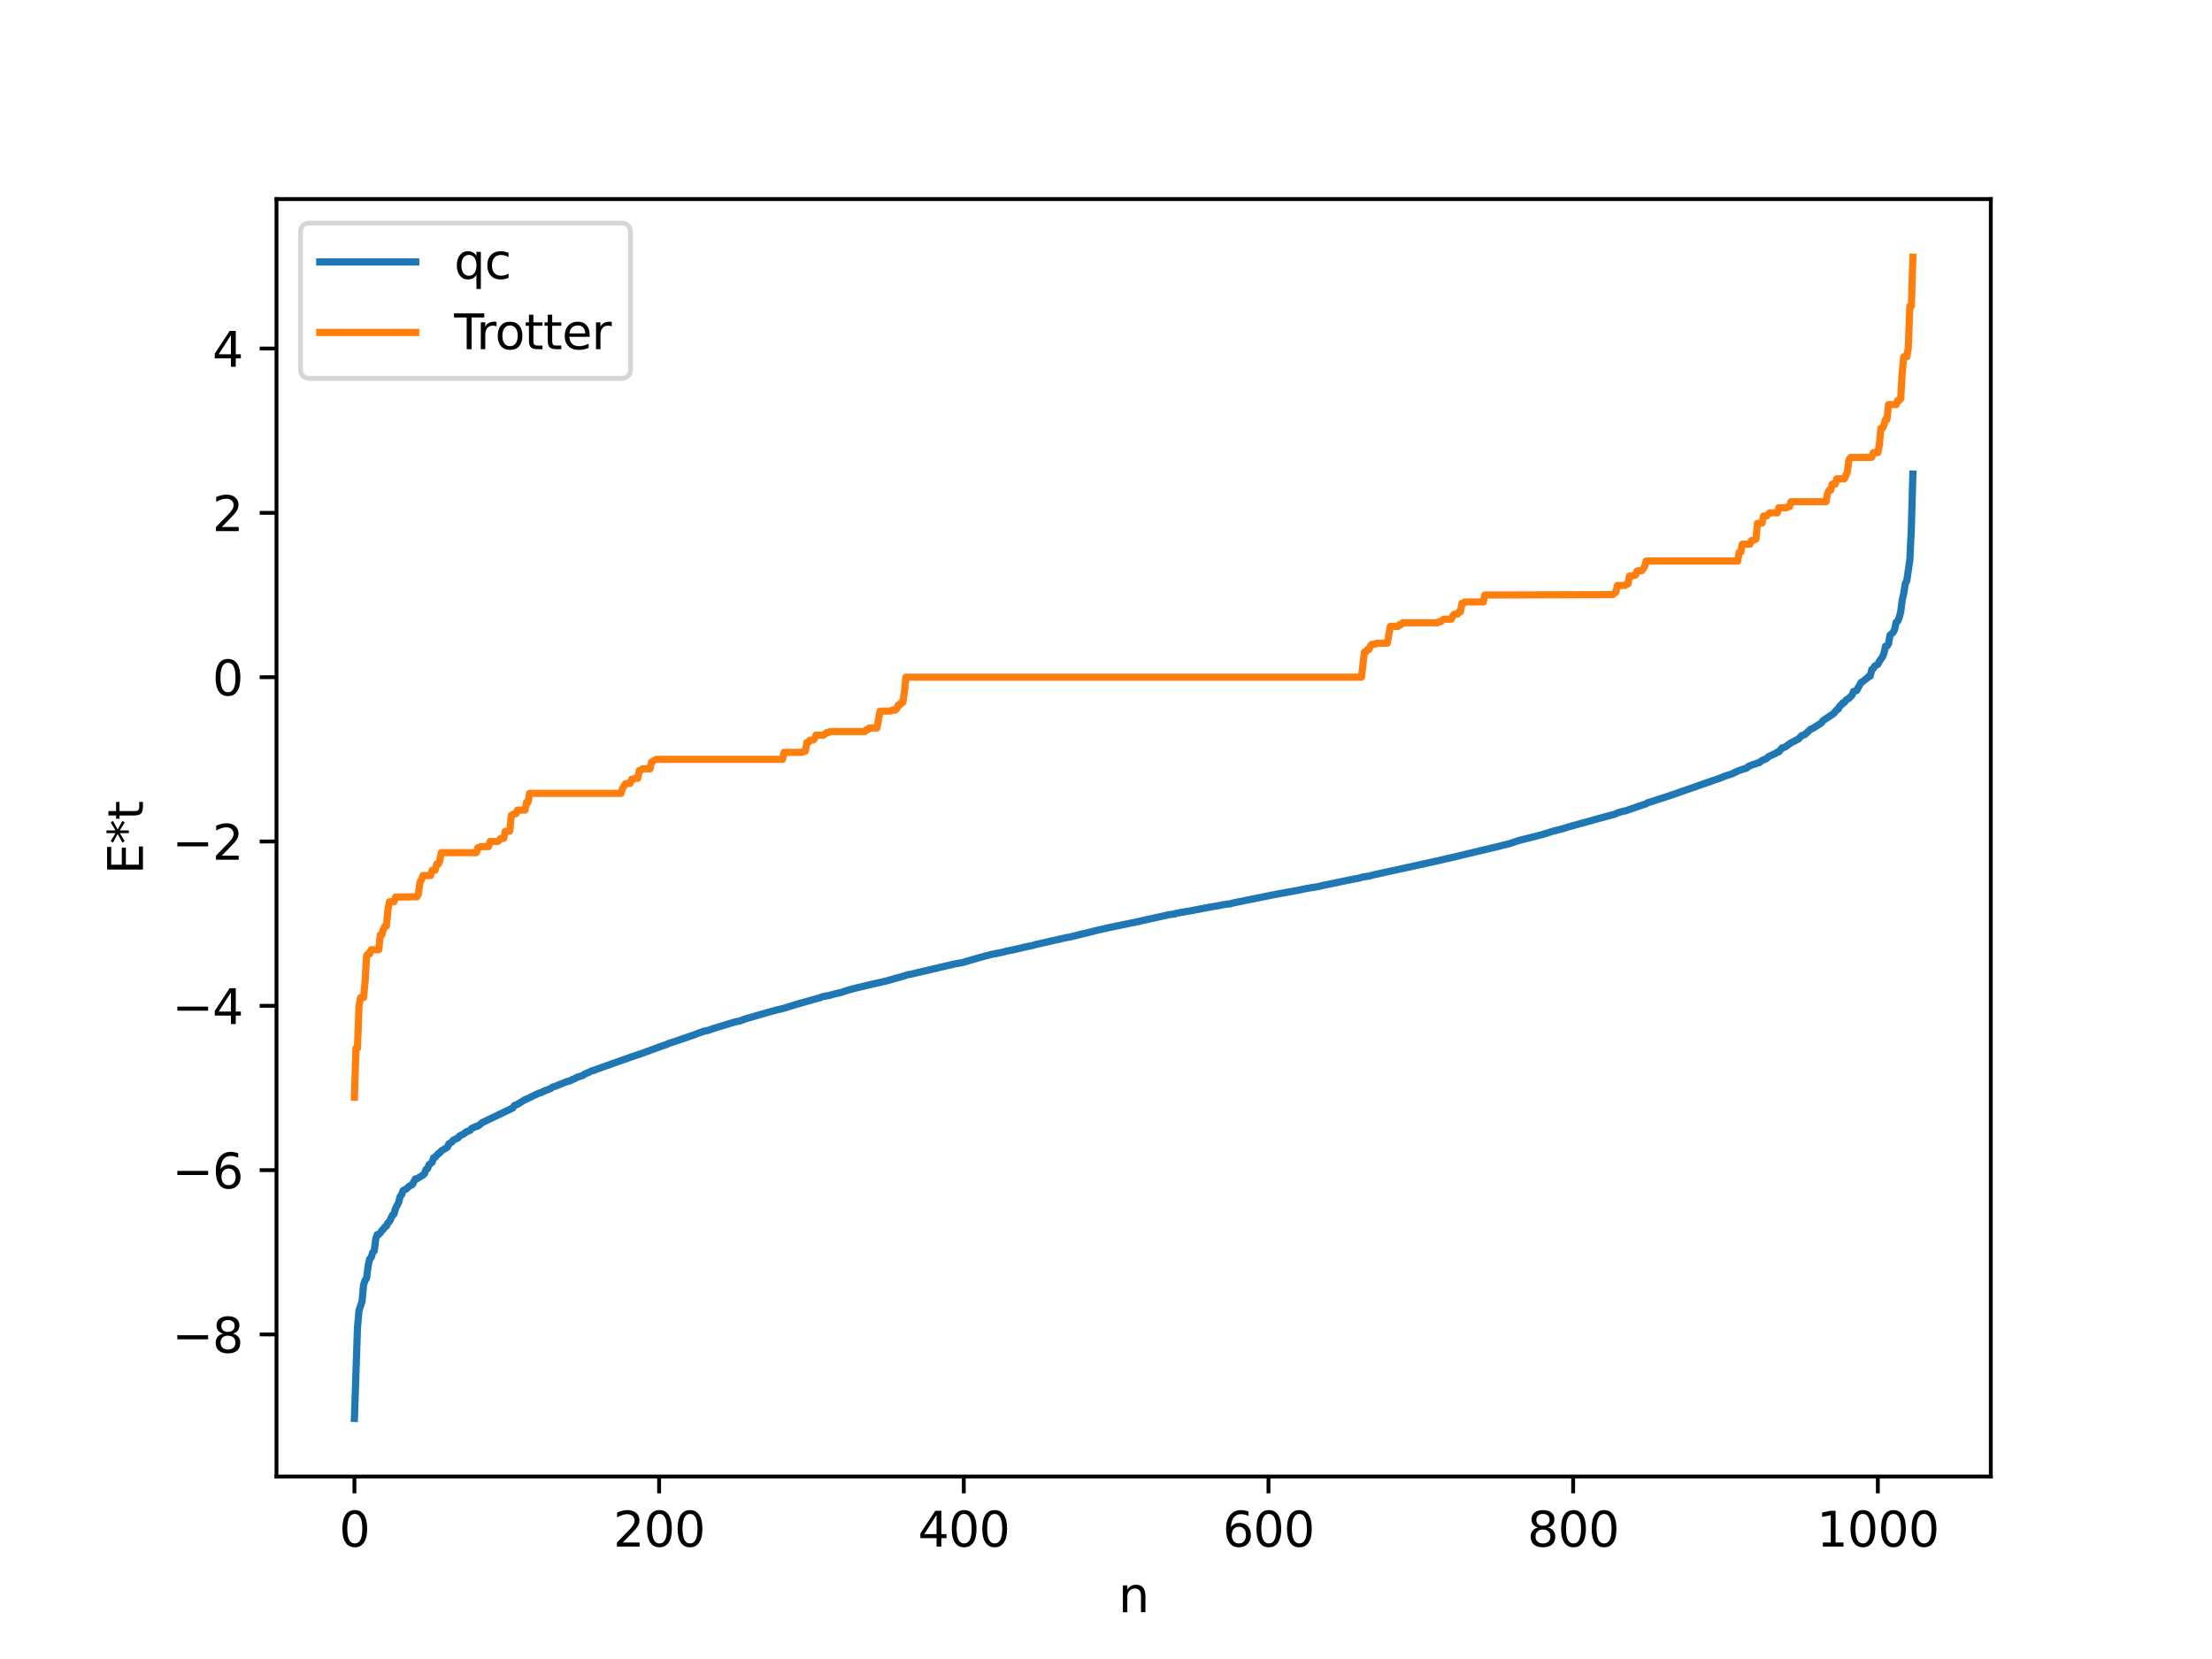 <?xml version="1.0" encoding="utf-8" standalone="no"?>
<!DOCTYPE svg PUBLIC "-//W3C//DTD SVG 1.1//EN"
  "http://www.w3.org/Graphics/SVG/1.1/DTD/svg11.dtd">
<svg xmlns:xlink="http://www.w3.org/1999/xlink" width="460.8pt" height="345.6pt" viewBox="0 0 460.8 345.6" xmlns="http://www.w3.org/2000/svg" version="1.1">
 <defs>
  <style type="text/css">*{stroke-linejoin: round; stroke-linecap: butt}</style>
 </defs>
 <g id="figure_1">
  <g id="patch_1">
   <path d="M 0 345.6 
L 460.8 345.6 
L 460.8 0 
L 0 0 
z
" style="fill: #ffffff"/>
  </g>
  <g id="axes_1">
   <g id="patch_2">
    <path d="M 57.6 307.584 
L 414.72 307.584 
L 414.72 41.472 
L 57.6 41.472 
z
" style="fill: #ffffff"/>
   </g>
   <g id="matplotlib.axis_1">
    <g id="xtick_1">
     <g id="line2d_1">
      <defs>
       <path id="m9b1cd259d7" d="M 0 0 
L 0 3.5 
" style="stroke: #000000; stroke-width: 0.8"/>
      </defs>
      <g>
       <use xlink:href="#m9b1cd259d7" x="73.833" y="307.584" style="stroke: #000000; stroke-width: 0.8"/>
      </g>
     </g>
     <g id="text_1">
      <!-- 0 -->
      <g transform="translate(70.651 322.182) scale(0.1 -0.1)">
       <defs>
        <path id="DejaVuSans-30" d="M 2034 4250 
Q 1547 4250 1301 3770 
Q 1056 3291 1056 2328 
Q 1056 1369 1301 889 
Q 1547 409 2034 409 
Q 2525 409 2770 889 
Q 3016 1369 3016 2328 
Q 3016 3291 2770 3770 
Q 2525 4250 2034 4250 
z
M 2034 4750 
Q 2819 4750 3233 4129 
Q 3647 3509 3647 2328 
Q 3647 1150 3233 529 
Q 2819 -91 2034 -91 
Q 1250 -91 836 529 
Q 422 1150 422 2328 
Q 422 3509 836 4129 
Q 1250 4750 2034 4750 
z
" transform="scale(0.016)"/>
       </defs>
       <use xlink:href="#DejaVuSans-30"/>
      </g>
     </g>
    </g>
    <g id="xtick_2">
     <g id="line2d_2">
      <g>
       <use xlink:href="#m9b1cd259d7" x="137.304" y="307.584" style="stroke: #000000; stroke-width: 0.8"/>
      </g>
     </g>
     <g id="text_2">
      <!-- 200 -->
      <g transform="translate(127.76 322.182) scale(0.1 -0.1)">
       <defs>
        <path id="DejaVuSans-32" d="M 1228 531 
L 3431 531 
L 3431 0 
L 469 0 
L 469 531 
Q 828 903 1448 1529 
Q 2069 2156 2228 2338 
Q 2531 2678 2651 2914 
Q 2772 3150 2772 3378 
Q 2772 3750 2511 3984 
Q 2250 4219 1831 4219 
Q 1534 4219 1204 4116 
Q 875 4013 500 3803 
L 500 4441 
Q 881 4594 1212 4672 
Q 1544 4750 1819 4750 
Q 2544 4750 2975 4387 
Q 3406 4025 3406 3419 
Q 3406 3131 3298 2873 
Q 3191 2616 2906 2266 
Q 2828 2175 2409 1742 
Q 1991 1309 1228 531 
z
" transform="scale(0.016)"/>
       </defs>
       <use xlink:href="#DejaVuSans-32"/>
       <use xlink:href="#DejaVuSans-30" x="63.623"/>
       <use xlink:href="#DejaVuSans-30" x="127.246"/>
      </g>
     </g>
    </g>
    <g id="xtick_3">
     <g id="line2d_3">
      <g>
       <use xlink:href="#m9b1cd259d7" x="200.775" y="307.584" style="stroke: #000000; stroke-width: 0.8"/>
      </g>
     </g>
     <g id="text_3">
      <!-- 400 -->
      <g transform="translate(191.231 322.182) scale(0.1 -0.1)">
       <defs>
        <path id="DejaVuSans-34" d="M 2419 4116 
L 825 1625 
L 2419 1625 
L 2419 4116 
z
M 2253 4666 
L 3047 4666 
L 3047 1625 
L 3713 1625 
L 3713 1100 
L 3047 1100 
L 3047 0 
L 2419 0 
L 2419 1100 
L 313 1100 
L 313 1709 
L 2253 4666 
z
" transform="scale(0.016)"/>
       </defs>
       <use xlink:href="#DejaVuSans-34"/>
       <use xlink:href="#DejaVuSans-30" x="63.623"/>
       <use xlink:href="#DejaVuSans-30" x="127.246"/>
      </g>
     </g>
    </g>
    <g id="xtick_4">
     <g id="line2d_4">
      <g>
       <use xlink:href="#m9b1cd259d7" x="264.246" y="307.584" style="stroke: #000000; stroke-width: 0.8"/>
      </g>
     </g>
     <g id="text_4">
      <!-- 600 -->
      <g transform="translate(254.702 322.182) scale(0.1 -0.1)">
       <defs>
        <path id="DejaVuSans-36" d="M 2113 2584 
Q 1688 2584 1439 2293 
Q 1191 2003 1191 1497 
Q 1191 994 1439 701 
Q 1688 409 2113 409 
Q 2538 409 2786 701 
Q 3034 994 3034 1497 
Q 3034 2003 2786 2293 
Q 2538 2584 2113 2584 
z
M 3366 4563 
L 3366 3988 
Q 3128 4100 2886 4159 
Q 2644 4219 2406 4219 
Q 1781 4219 1451 3797 
Q 1122 3375 1075 2522 
Q 1259 2794 1537 2939 
Q 1816 3084 2150 3084 
Q 2853 3084 3261 2657 
Q 3669 2231 3669 1497 
Q 3669 778 3244 343 
Q 2819 -91 2113 -91 
Q 1303 -91 875 529 
Q 447 1150 447 2328 
Q 447 3434 972 4092 
Q 1497 4750 2381 4750 
Q 2619 4750 2861 4703 
Q 3103 4656 3366 4563 
z
" transform="scale(0.016)"/>
       </defs>
       <use xlink:href="#DejaVuSans-36"/>
       <use xlink:href="#DejaVuSans-30" x="63.623"/>
       <use xlink:href="#DejaVuSans-30" x="127.246"/>
      </g>
     </g>
    </g>
    <g id="xtick_5">
     <g id="line2d_5">
      <g>
       <use xlink:href="#m9b1cd259d7" x="327.717" y="307.584" style="stroke: #000000; stroke-width: 0.8"/>
      </g>
     </g>
     <g id="text_5">
      <!-- 800 -->
      <g transform="translate(318.173 322.182) scale(0.1 -0.1)">
       <defs>
        <path id="DejaVuSans-38" d="M 2034 2216 
Q 1584 2216 1326 1975 
Q 1069 1734 1069 1313 
Q 1069 891 1326 650 
Q 1584 409 2034 409 
Q 2484 409 2743 651 
Q 3003 894 3003 1313 
Q 3003 1734 2745 1975 
Q 2488 2216 2034 2216 
z
M 1403 2484 
Q 997 2584 770 2862 
Q 544 3141 544 3541 
Q 544 4100 942 4425 
Q 1341 4750 2034 4750 
Q 2731 4750 3128 4425 
Q 3525 4100 3525 3541 
Q 3525 3141 3298 2862 
Q 3072 2584 2669 2484 
Q 3125 2378 3379 2068 
Q 3634 1759 3634 1313 
Q 3634 634 3220 271 
Q 2806 -91 2034 -91 
Q 1263 -91 848 271 
Q 434 634 434 1313 
Q 434 1759 690 2068 
Q 947 2378 1403 2484 
z
M 1172 3481 
Q 1172 3119 1398 2916 
Q 1625 2713 2034 2713 
Q 2441 2713 2670 2916 
Q 2900 3119 2900 3481 
Q 2900 3844 2670 4047 
Q 2441 4250 2034 4250 
Q 1625 4250 1398 4047 
Q 1172 3844 1172 3481 
z
" transform="scale(0.016)"/>
       </defs>
       <use xlink:href="#DejaVuSans-38"/>
       <use xlink:href="#DejaVuSans-30" x="63.623"/>
       <use xlink:href="#DejaVuSans-30" x="127.246"/>
      </g>
     </g>
    </g>
    <g id="xtick_6">
     <g id="line2d_6">
      <g>
       <use xlink:href="#m9b1cd259d7" x="391.188" y="307.584" style="stroke: #000000; stroke-width: 0.8"/>
      </g>
     </g>
     <g id="text_6">
      <!-- 1000 -->
      <g transform="translate(378.463 322.182) scale(0.1 -0.1)">
       <defs>
        <path id="DejaVuSans-31" d="M 794 531 
L 1825 531 
L 1825 4091 
L 703 3866 
L 703 4441 
L 1819 4666 
L 2450 4666 
L 2450 531 
L 3481 531 
L 3481 0 
L 794 0 
L 794 531 
z
" transform="scale(0.016)"/>
       </defs>
       <use xlink:href="#DejaVuSans-31"/>
       <use xlink:href="#DejaVuSans-30" x="63.623"/>
       <use xlink:href="#DejaVuSans-30" x="127.246"/>
       <use xlink:href="#DejaVuSans-30" x="190.869"/>
      </g>
     </g>
    </g>
    <g id="text_7">
     <!-- n -->
     <g transform="translate(232.991 335.861) scale(0.1 -0.1)">
      <defs>
       <path id="DejaVuSans-6e" d="M 3513 2113 
L 3513 0 
L 2938 0 
L 2938 2094 
Q 2938 2591 2744 2837 
Q 2550 3084 2163 3084 
Q 1697 3084 1428 2787 
Q 1159 2491 1159 1978 
L 1159 0 
L 581 0 
L 581 3500 
L 1159 3500 
L 1159 2956 
Q 1366 3272 1645 3428 
Q 1925 3584 2291 3584 
Q 2894 3584 3203 3211 
Q 3513 2838 3513 2113 
z
" transform="scale(0.016)"/>
      </defs>
      <use xlink:href="#DejaVuSans-6e"/>
     </g>
    </g>
   </g>
   <g id="matplotlib.axis_2">
    <g id="ytick_1">
     <g id="line2d_7">
      <defs>
       <path id="mbf9761cc94" d="M 0 0 
L -3.5 0 
" style="stroke: #000000; stroke-width: 0.8"/>
      </defs>
      <g>
       <use xlink:href="#mbf9761cc94" x="57.6" y="277.989" style="stroke: #000000; stroke-width: 0.8"/>
      </g>
     </g>
     <g id="text_8">
      <!-- −8 -->
      <g transform="translate(35.858 281.789) scale(0.1 -0.1)">
       <defs>
        <path id="DejaVuSans-2212" d="M 678 2272 
L 4684 2272 
L 4684 1741 
L 678 1741 
L 678 2272 
z
" transform="scale(0.016)"/>
       </defs>
       <use xlink:href="#DejaVuSans-2212"/>
       <use xlink:href="#DejaVuSans-38" x="83.789"/>
      </g>
     </g>
    </g>
    <g id="ytick_2">
     <g id="line2d_8">
      <g>
       <use xlink:href="#mbf9761cc94" x="57.6" y="243.759" style="stroke: #000000; stroke-width: 0.8"/>
      </g>
     </g>
     <g id="text_9">
      <!-- −6 -->
      <g transform="translate(35.858 247.558) scale(0.1 -0.1)">
       <use xlink:href="#DejaVuSans-2212"/>
       <use xlink:href="#DejaVuSans-36" x="83.789"/>
      </g>
     </g>
    </g>
    <g id="ytick_3">
     <g id="line2d_9">
      <g>
       <use xlink:href="#mbf9761cc94" x="57.6" y="209.529" style="stroke: #000000; stroke-width: 0.8"/>
      </g>
     </g>
     <g id="text_10">
      <!-- −4 -->
      <g transform="translate(35.858 213.328) scale(0.1 -0.1)">
       <use xlink:href="#DejaVuSans-2212"/>
       <use xlink:href="#DejaVuSans-34" x="83.789"/>
      </g>
     </g>
    </g>
    <g id="ytick_4">
     <g id="line2d_10">
      <g>
       <use xlink:href="#mbf9761cc94" x="57.6" y="175.298" style="stroke: #000000; stroke-width: 0.8"/>
      </g>
     </g>
     <g id="text_11">
      <!-- −2 -->
      <g transform="translate(35.858 179.097) scale(0.1 -0.1)">
       <use xlink:href="#DejaVuSans-2212"/>
       <use xlink:href="#DejaVuSans-32" x="83.789"/>
      </g>
     </g>
    </g>
    <g id="ytick_5">
     <g id="line2d_11">
      <g>
       <use xlink:href="#mbf9761cc94" x="57.6" y="141.068" style="stroke: #000000; stroke-width: 0.8"/>
      </g>
     </g>
     <g id="text_12">
      <!-- 0 -->
      <g transform="translate(44.237 144.867) scale(0.1 -0.1)">
       <use xlink:href="#DejaVuSans-30"/>
      </g>
     </g>
    </g>
    <g id="ytick_6">
     <g id="line2d_12">
      <g>
       <use xlink:href="#mbf9761cc94" x="57.6" y="106.837" style="stroke: #000000; stroke-width: 0.8"/>
      </g>
     </g>
     <g id="text_13">
      <!-- 2 -->
      <g transform="translate(44.237 110.637) scale(0.1 -0.1)">
       <use xlink:href="#DejaVuSans-32"/>
      </g>
     </g>
    </g>
    <g id="ytick_7">
     <g id="line2d_13">
      <g>
       <use xlink:href="#mbf9761cc94" x="57.6" y="72.607" style="stroke: #000000; stroke-width: 0.8"/>
      </g>
     </g>
     <g id="text_14">
      <!-- 4 -->
      <g transform="translate(44.237 76.406) scale(0.1 -0.1)">
       <use xlink:href="#DejaVuSans-34"/>
      </g>
     </g>
    </g>
    <g id="text_15">
     <!-- E*t -->
     <g transform="translate(29.778 182.148) rotate(-90) scale(0.1 -0.1)">
      <defs>
       <path id="DejaVuSans-45" d="M 628 4666 
L 3578 4666 
L 3578 4134 
L 1259 4134 
L 1259 2753 
L 3481 2753 
L 3481 2222 
L 1259 2222 
L 1259 531 
L 3634 531 
L 3634 0 
L 628 0 
L 628 4666 
z
" transform="scale(0.016)"/>
       <path id="DejaVuSans-2a" d="M 3009 3897 
L 1888 3291 
L 3009 2681 
L 2828 2375 
L 1778 3009 
L 1778 1831 
L 1422 1831 
L 1422 3009 
L 372 2375 
L 191 2681 
L 1313 3291 
L 191 3897 
L 372 4206 
L 1422 3572 
L 1422 4750 
L 1778 4750 
L 1778 3572 
L 2828 4206 
L 3009 3897 
z
" transform="scale(0.016)"/>
       <path id="DejaVuSans-74" d="M 1172 4494 
L 1172 3500 
L 2356 3500 
L 2356 3053 
L 1172 3053 
L 1172 1153 
Q 1172 725 1289 603 
Q 1406 481 1766 481 
L 2356 481 
L 2356 0 
L 1766 0 
Q 1100 0 847 248 
Q 594 497 594 1153 
L 594 3053 
L 172 3053 
L 172 3500 
L 594 3500 
L 594 4494 
L 1172 4494 
z
" transform="scale(0.016)"/>
      </defs>
      <use xlink:href="#DejaVuSans-45"/>
      <use xlink:href="#DejaVuSans-2a" x="63.184"/>
      <use xlink:href="#DejaVuSans-74" x="113.184"/>
     </g>
    </g>
   </g>
   <g id="line2d_14">
    <path d="M 73.833 295.488 
L 74.467 276.634 
L 74.785 272.992 
L 75.42 271.134 
L 75.737 267.645 
L 76.054 266.725 
L 76.372 266.231 
L 76.689 263.694 
L 77.006 262.272 
L 77.324 261.955 
L 77.641 260.92 
L 77.958 260.578 
L 78.276 258.07 
L 78.593 257.185 
L 78.91 257.152 
L 79.228 256.831 
L 79.545 256.324 
L 79.862 256.061 
L 80.18 255.572 
L 80.497 255.421 
L 80.815 254.725 
L 81.132 254.483 
L 81.767 253.116 
L 82.084 252.888 
L 82.401 251.737 
L 83.036 250.492 
L 83.353 249.259 
L 83.671 248.874 
L 83.988 247.997 
L 84.623 247.707 
L 85.258 247.106 
L 85.892 246.768 
L 86.527 245.589 
L 86.844 245.569 
L 88.114 244.785 
L 88.431 244.48 
L 88.748 243.623 
L 89.066 243.437 
L 89.383 242.624 
L 90.018 242.135 
L 90.335 241.161 
L 90.653 241.084 
L 91.287 240.332 
L 91.605 240.163 
L 91.922 239.764 
L 93.191 238.999 
L 93.509 238.289 
L 94.143 237.886 
L 94.461 237.494 
L 95.413 237.054 
L 95.73 236.639 
L 96.682 236.179 
L 97 235.852 
L 97.952 235.462 
L 98.269 235.054 
L 98.904 234.791 
L 99.221 234.629 
L 99.539 234.601 
L 100.491 233.844 
L 106.838 230.799 
L 107.155 230.292 
L 107.79 230.056 
L 109.377 229.07 
L 110.011 228.823 
L 110.646 228.502 
L 112.233 227.738 
L 112.867 227.551 
L 113.502 227.215 
L 114.137 226.995 
L 114.772 226.721 
L 115.089 226.461 
L 115.724 226.283 
L 116.358 226.014 
L 117.945 225.369 
L 118.897 225.111 
L 119.215 224.872 
L 119.532 224.803 
L 120.167 224.43 
L 121.436 224.035 
L 121.753 223.775 
L 122.705 223.372 
L 123.34 223.042 
L 123.658 223.006 
L 124.292 222.742 
L 131.591 220.153 
L 132.226 219.941 
L 133.496 219.519 
L 137.939 217.893 
L 138.573 217.669 
L 138.891 217.603 
L 139.208 217.394 
L 140.477 216.991 
L 144.603 215.578 
L 145.872 215.077 
L 146.19 215.019 
L 146.507 214.844 
L 147.459 214.663 
L 148.729 214.214 
L 153.172 212.866 
L 154.124 212.682 
L 155.393 212.216 
L 159.836 210.935 
L 161.74 210.405 
L 163.01 210.123 
L 165.866 209.238 
L 167.77 208.69 
L 170.943 207.812 
L 171.261 207.649 
L 172.213 207.461 
L 172.848 207.354 
L 173.482 207.149 
L 175.386 206.707 
L 176.021 206.47 
L 176.973 206.177 
L 177.925 205.92 
L 181.099 205.162 
L 184.59 204.368 
L 185.859 204.007 
L 188.398 203.297 
L 189.033 203.067 
L 189.667 202.964 
L 198.871 200.805 
L 200.458 200.526 
L 203.948 199.514 
L 205.218 199.163 
L 206.487 198.839 
L 209.026 198.324 
L 209.661 198.134 
L 210.93 197.898 
L 212.834 197.458 
L 213.786 197.23 
L 215.056 196.971 
L 215.691 196.784 
L 217.912 196.274 
L 222.038 195.343 
L 222.99 195.171 
L 225.211 194.623 
L 226.163 194.398 
L 228.067 193.916 
L 229.337 193.619 
L 230.606 193.328 
L 235.367 192.333 
L 236.636 192.082 
L 243.618 190.523 
L 244.57 190.413 
L 245.205 190.227 
L 247.109 189.888 
L 248.378 189.678 
L 249.013 189.546 
L 252.504 188.886 
L 253.773 188.68 
L 255.043 188.427 
L 256.312 188.268 
L 256.947 188.087 
L 264.881 186.482 
L 267.102 186.059 
L 269.958 185.547 
L 270.593 185.431 
L 272.18 185.09 
L 274.719 184.672 
L 275.671 184.43 
L 276.305 184.307 
L 282.018 183.121 
L 282.97 182.967 
L 283.922 182.69 
L 285.191 182.508 
L 286.143 182.247 
L 299.79 179.255 
L 301.059 178.944 
L 302.011 178.744 
L 312.484 176.242 
L 313.119 176.065 
L 314.388 175.769 
L 316.292 175.121 
L 321.37 173.835 
L 323.591 173.134 
L 325.496 172.649 
L 326.765 172.246 
L 335.968 169.709 
L 336.286 169.655 
L 336.92 169.356 
L 338.19 168.97 
L 338.507 168.956 
L 339.142 168.733 
L 342.95 167.422 
L 343.267 167.2 
L 343.902 167.043 
L 345.172 166.611 
L 347.71 165.796 
L 358.5 162.029 
L 359.453 161.627 
L 360.722 161.255 
L 361.357 160.917 
L 362.309 160.503 
L 363.896 159.984 
L 364.213 159.667 
L 365.165 159.265 
L 365.8 159.107 
L 366.117 158.936 
L 366.434 158.894 
L 367.069 158.424 
L 368.021 158.005 
L 368.339 157.664 
L 369.925 156.916 
L 370.243 156.68 
L 370.56 156.621 
L 371.195 155.843 
L 371.829 155.643 
L 373.099 154.738 
L 374.686 153.919 
L 375.32 153.238 
L 375.955 153.037 
L 377.224 151.879 
L 377.542 151.793 
L 379.446 150.585 
L 379.763 150.126 
L 381.985 148.641 
L 382.62 147.86 
L 382.937 147.714 
L 383.254 147.091 
L 383.572 146.871 
L 383.889 146.419 
L 384.206 146.35 
L 384.524 145.861 
L 385.158 145.479 
L 385.793 144.845 
L 386.11 144.062 
L 386.745 143.867 
L 387.697 142.172 
L 388.015 142.005 
L 388.649 141.481 
L 388.967 141.281 
L 389.284 140.897 
L 389.601 140.847 
L 389.919 139.503 
L 390.236 139.258 
L 390.553 138.746 
L 391.188 138.395 
L 391.505 137.762 
L 392.14 136.87 
L 392.458 136.104 
L 392.775 134.645 
L 393.092 134.593 
L 393.41 134.105 
L 393.727 132.315 
L 394.362 131.749 
L 394.679 131.139 
L 394.996 129.646 
L 395.314 129.416 
L 395.631 128.636 
L 395.948 127.482 
L 396.266 124.995 
L 396.583 123.624 
L 396.9 121.562 
L 397.218 120.99 
L 397.853 116.622 
L 398.17 109.946 
L 398.487 98.755 
L 398.487 98.755 
" clip-path="url(#paceb5eebf1)" style="fill: none; stroke: #1f77b4; stroke-width: 1.5; stroke-linecap: square"/>
   </g>
   <g id="line2d_15">
    <path d="M 73.833 228.568 
L 74.15 218.357 
L 74.467 218.357 
L 74.785 209.63 
L 75.102 207.817 
L 75.737 207.817 
L 76.054 204.551 
L 76.372 199.038 
L 76.689 198.7 
L 77.006 198.7 
L 77.324 197.847 
L 78.91 197.847 
L 79.228 194.737 
L 79.545 194.737 
L 79.862 193.611 
L 80.18 192.916 
L 80.497 192.916 
L 80.815 189.477 
L 81.132 187.858 
L 82.084 187.83 
L 82.401 186.872 
L 86.844 186.818 
L 87.162 186.293 
L 87.479 183.801 
L 87.796 183.25 
L 88.114 182.388 
L 89.7 182.388 
L 90.018 181.285 
L 90.653 181.285 
L 90.97 180.005 
L 91.287 180.005 
L 91.605 179.338 
L 91.922 177.622 
L 99.221 177.622 
L 99.539 176.6 
L 99.856 176.6 
L 100.173 176.358 
L 101.76 176.358 
L 102.077 175.298 
L 103.664 175.298 
L 103.981 175.059 
L 104.299 174.646 
L 104.934 174.646 
L 105.251 173.193 
L 106.203 173.12 
L 106.52 169.84 
L 107.155 169.516 
L 107.472 169.516 
L 107.79 168.761 
L 109.377 168.761 
L 109.694 167.103 
L 110.011 167.103 
L 110.329 165.272 
L 129.37 165.272 
L 129.687 164.232 
L 130.322 163.253 
L 131.274 163.191 
L 131.591 162.34 
L 131.909 162.34 
L 132.226 162.145 
L 132.861 162.145 
L 133.178 160.507 
L 133.496 160.507 
L 133.813 160.164 
L 135.4 160.164 
L 135.717 158.766 
L 136.669 158.183 
L 163.01 158.183 
L 163.327 156.733 
L 167.135 156.733 
L 167.453 156.468 
L 167.77 156.468 
L 168.087 154.673 
L 168.405 154.673 
L 168.722 154.194 
L 169.357 154.194 
L 169.674 153.885 
L 169.991 153.144 
L 171.578 153.144 
L 172.213 152.622 
L 172.53 152.622 
L 172.848 152.401 
L 180.147 152.401 
L 180.464 152.019 
L 180.781 152.019 
L 181.099 151.646 
L 182.686 151.646 
L 183.32 148.157 
L 185.542 148.126 
L 185.859 147.923 
L 186.494 147.923 
L 186.811 147.617 
L 187.129 146.85 
L 187.446 146.85 
L 187.763 146.331 
L 188.081 146.331 
L 188.398 144.161 
L 188.715 141.068 
L 283.605 141.068 
L 284.239 135.805 
L 284.557 135.805 
L 284.874 135.286 
L 285.191 135.286 
L 285.509 134.518 
L 285.826 134.212 
L 286.461 134.212 
L 286.778 134.01 
L 289 133.979 
L 289.634 130.49 
L 291.221 130.49 
L 291.539 130.116 
L 291.856 130.116 
L 292.173 129.735 
L 299.472 129.735 
L 299.79 129.513 
L 300.107 129.513 
L 300.742 128.991 
L 302.329 128.991 
L 302.646 128.251 
L 302.963 127.942 
L 303.598 127.942 
L 303.915 127.463 
L 304.233 127.463 
L 304.55 125.668 
L 304.867 125.668 
L 305.185 125.403 
L 308.993 125.403 
L 309.31 123.953 
L 335.968 123.873 
L 336.603 123.369 
L 336.92 121.972 
L 338.507 121.972 
L 338.824 121.629 
L 339.142 121.629 
L 339.459 119.99 
L 340.094 119.99 
L 340.411 119.796 
L 340.729 119.796 
L 341.046 118.945 
L 341.681 118.882 
L 341.998 118.882 
L 342.315 118.504 
L 342.633 117.904 
L 342.95 116.863 
L 361.991 116.863 
L 362.309 115.032 
L 362.626 115.032 
L 362.943 113.375 
L 364.53 113.375 
L 364.848 112.62 
L 365.165 112.62 
L 365.8 112.296 
L 366.117 109.016 
L 367.069 108.943 
L 367.386 107.49 
L 368.021 107.49 
L 368.656 106.837 
L 370.243 106.837 
L 370.56 105.778 
L 372.147 105.778 
L 372.464 105.536 
L 372.781 105.536 
L 373.099 104.514 
L 380.398 104.514 
L 380.715 102.798 
L 381.033 102.131 
L 381.35 102.131 
L 381.667 100.85 
L 382.302 100.85 
L 382.62 99.748 
L 384.206 99.748 
L 384.841 98.335 
L 385.158 95.843 
L 385.476 95.318 
L 389.919 95.264 
L 390.236 94.305 
L 391.188 94.278 
L 391.505 92.659 
L 391.823 89.22 
L 392.14 89.22 
L 392.458 88.524 
L 392.775 87.398 
L 393.092 87.398 
L 393.41 84.288 
L 394.996 84.288 
L 395.314 83.435 
L 395.631 83.435 
L 395.948 83.097 
L 396.266 77.584 
L 396.583 74.319 
L 397.218 74.319 
L 397.535 72.506 
L 397.853 63.778 
L 398.17 63.778 
L 398.487 53.568 
L 398.487 53.568 
" clip-path="url(#paceb5eebf1)" style="fill: none; stroke: #ff7f0e; stroke-width: 1.5; stroke-linecap: square"/>
   </g>
   <g id="patch_3">
    <path d="M 57.6 307.584 
L 57.6 41.472 
" style="fill: none; stroke: #000000; stroke-width: 0.8; stroke-linejoin: miter; stroke-linecap: square"/>
   </g>
   <g id="patch_4">
    <path d="M 414.72 307.584 
L 414.72 41.472 
" style="fill: none; stroke: #000000; stroke-width: 0.8; stroke-linejoin: miter; stroke-linecap: square"/>
   </g>
   <g id="patch_5">
    <path d="M 57.6 307.584 
L 414.72 307.584 
" style="fill: none; stroke: #000000; stroke-width: 0.8; stroke-linejoin: miter; stroke-linecap: square"/>
   </g>
   <g id="patch_6">
    <path d="M 57.6 41.472 
L 414.72 41.472 
" style="fill: none; stroke: #000000; stroke-width: 0.8; stroke-linejoin: miter; stroke-linecap: square"/>
   </g>
   <g id="legend_1">
    <g id="patch_7">
     <path d="M 64.6 78.828 
L 129.342 78.828 
Q 131.342 78.828 131.342 76.828 
L 131.342 48.472 
Q 131.342 46.472 129.342 46.472 
L 64.6 46.472 
Q 62.6 46.472 62.6 48.472 
L 62.6 76.828 
Q 62.6 78.828 64.6 78.828 
z
" style="fill: #ffffff; opacity: 0.8; stroke: #cccccc; stroke-linejoin: miter"/>
    </g>
    <g id="line2d_16">
     <path d="M 66.6 54.57 
L 76.6 54.57 
L 86.6 54.57 
" style="fill: none; stroke: #1f77b4; stroke-width: 1.5; stroke-linecap: square"/>
    </g>
    <g id="text_16">
     <!-- qc -->
     <g transform="translate(94.6 58.07) scale(0.1 -0.1)">
      <defs>
       <path id="DejaVuSans-71" d="M 947 1747 
Q 947 1113 1208 752 
Q 1469 391 1925 391 
Q 2381 391 2643 752 
Q 2906 1113 2906 1747 
Q 2906 2381 2643 2742 
Q 2381 3103 1925 3103 
Q 1469 3103 1208 2742 
Q 947 2381 947 1747 
z
M 2906 525 
Q 2725 213 2448 61 
Q 2172 -91 1784 -91 
Q 1150 -91 751 415 
Q 353 922 353 1747 
Q 353 2572 751 3078 
Q 1150 3584 1784 3584 
Q 2172 3584 2448 3432 
Q 2725 3281 2906 2969 
L 2906 3500 
L 3481 3500 
L 3481 -1331 
L 2906 -1331 
L 2906 525 
z
" transform="scale(0.016)"/>
       <path id="DejaVuSans-63" d="M 3122 3366 
L 3122 2828 
Q 2878 2963 2633 3030 
Q 2388 3097 2138 3097 
Q 1578 3097 1268 2742 
Q 959 2388 959 1747 
Q 959 1106 1268 751 
Q 1578 397 2138 397 
Q 2388 397 2633 464 
Q 2878 531 3122 666 
L 3122 134 
Q 2881 22 2623 -34 
Q 2366 -91 2075 -91 
Q 1284 -91 818 406 
Q 353 903 353 1747 
Q 353 2603 823 3093 
Q 1294 3584 2113 3584 
Q 2378 3584 2631 3529 
Q 2884 3475 3122 3366 
z
" transform="scale(0.016)"/>
      </defs>
      <use xlink:href="#DejaVuSans-71"/>
      <use xlink:href="#DejaVuSans-63" x="63.477"/>
     </g>
    </g>
    <g id="line2d_17">
     <path d="M 66.6 69.249 
L 76.6 69.249 
L 86.6 69.249 
" style="fill: none; stroke: #ff7f0e; stroke-width: 1.5; stroke-linecap: square"/>
    </g>
    <g id="text_17">
     <!-- Trotter -->
     <g transform="translate(94.6 72.749) scale(0.1 -0.1)">
      <defs>
       <path id="DejaVuSans-54" d="M -19 4666 
L 3928 4666 
L 3928 4134 
L 2272 4134 
L 2272 0 
L 1638 0 
L 1638 4134 
L -19 4134 
L -19 4666 
z
" transform="scale(0.016)"/>
       <path id="DejaVuSans-72" d="M 2631 2963 
Q 2534 3019 2420 3045 
Q 2306 3072 2169 3072 
Q 1681 3072 1420 2755 
Q 1159 2438 1159 1844 
L 1159 0 
L 581 0 
L 581 3500 
L 1159 3500 
L 1159 2956 
Q 1341 3275 1631 3429 
Q 1922 3584 2338 3584 
Q 2397 3584 2469 3576 
Q 2541 3569 2628 3553 
L 2631 2963 
z
" transform="scale(0.016)"/>
       <path id="DejaVuSans-6f" d="M 1959 3097 
Q 1497 3097 1228 2736 
Q 959 2375 959 1747 
Q 959 1119 1226 758 
Q 1494 397 1959 397 
Q 2419 397 2687 759 
Q 2956 1122 2956 1747 
Q 2956 2369 2687 2733 
Q 2419 3097 1959 3097 
z
M 1959 3584 
Q 2709 3584 3137 3096 
Q 3566 2609 3566 1747 
Q 3566 888 3137 398 
Q 2709 -91 1959 -91 
Q 1206 -91 779 398 
Q 353 888 353 1747 
Q 353 2609 779 3096 
Q 1206 3584 1959 3584 
z
" transform="scale(0.016)"/>
       <path id="DejaVuSans-65" d="M 3597 1894 
L 3597 1613 
L 953 1613 
Q 991 1019 1311 708 
Q 1631 397 2203 397 
Q 2534 397 2845 478 
Q 3156 559 3463 722 
L 3463 178 
Q 3153 47 2828 -22 
Q 2503 -91 2169 -91 
Q 1331 -91 842 396 
Q 353 884 353 1716 
Q 353 2575 817 3079 
Q 1281 3584 2069 3584 
Q 2775 3584 3186 3129 
Q 3597 2675 3597 1894 
z
M 3022 2063 
Q 3016 2534 2758 2815 
Q 2500 3097 2075 3097 
Q 1594 3097 1305 2825 
Q 1016 2553 972 2059 
L 3022 2063 
z
" transform="scale(0.016)"/>
      </defs>
      <use xlink:href="#DejaVuSans-54"/>
      <use xlink:href="#DejaVuSans-72" x="46.334"/>
      <use xlink:href="#DejaVuSans-6f" x="85.197"/>
      <use xlink:href="#DejaVuSans-74" x="146.379"/>
      <use xlink:href="#DejaVuSans-74" x="185.588"/>
      <use xlink:href="#DejaVuSans-65" x="224.797"/>
      <use xlink:href="#DejaVuSans-72" x="286.32"/>
     </g>
    </g>
   </g>
  </g>
 </g>
 <defs>
  <clipPath id="paceb5eebf1">
   <rect x="57.6" y="41.472" width="357.12" height="266.112"/>
  </clipPath>
 </defs>
</svg>

